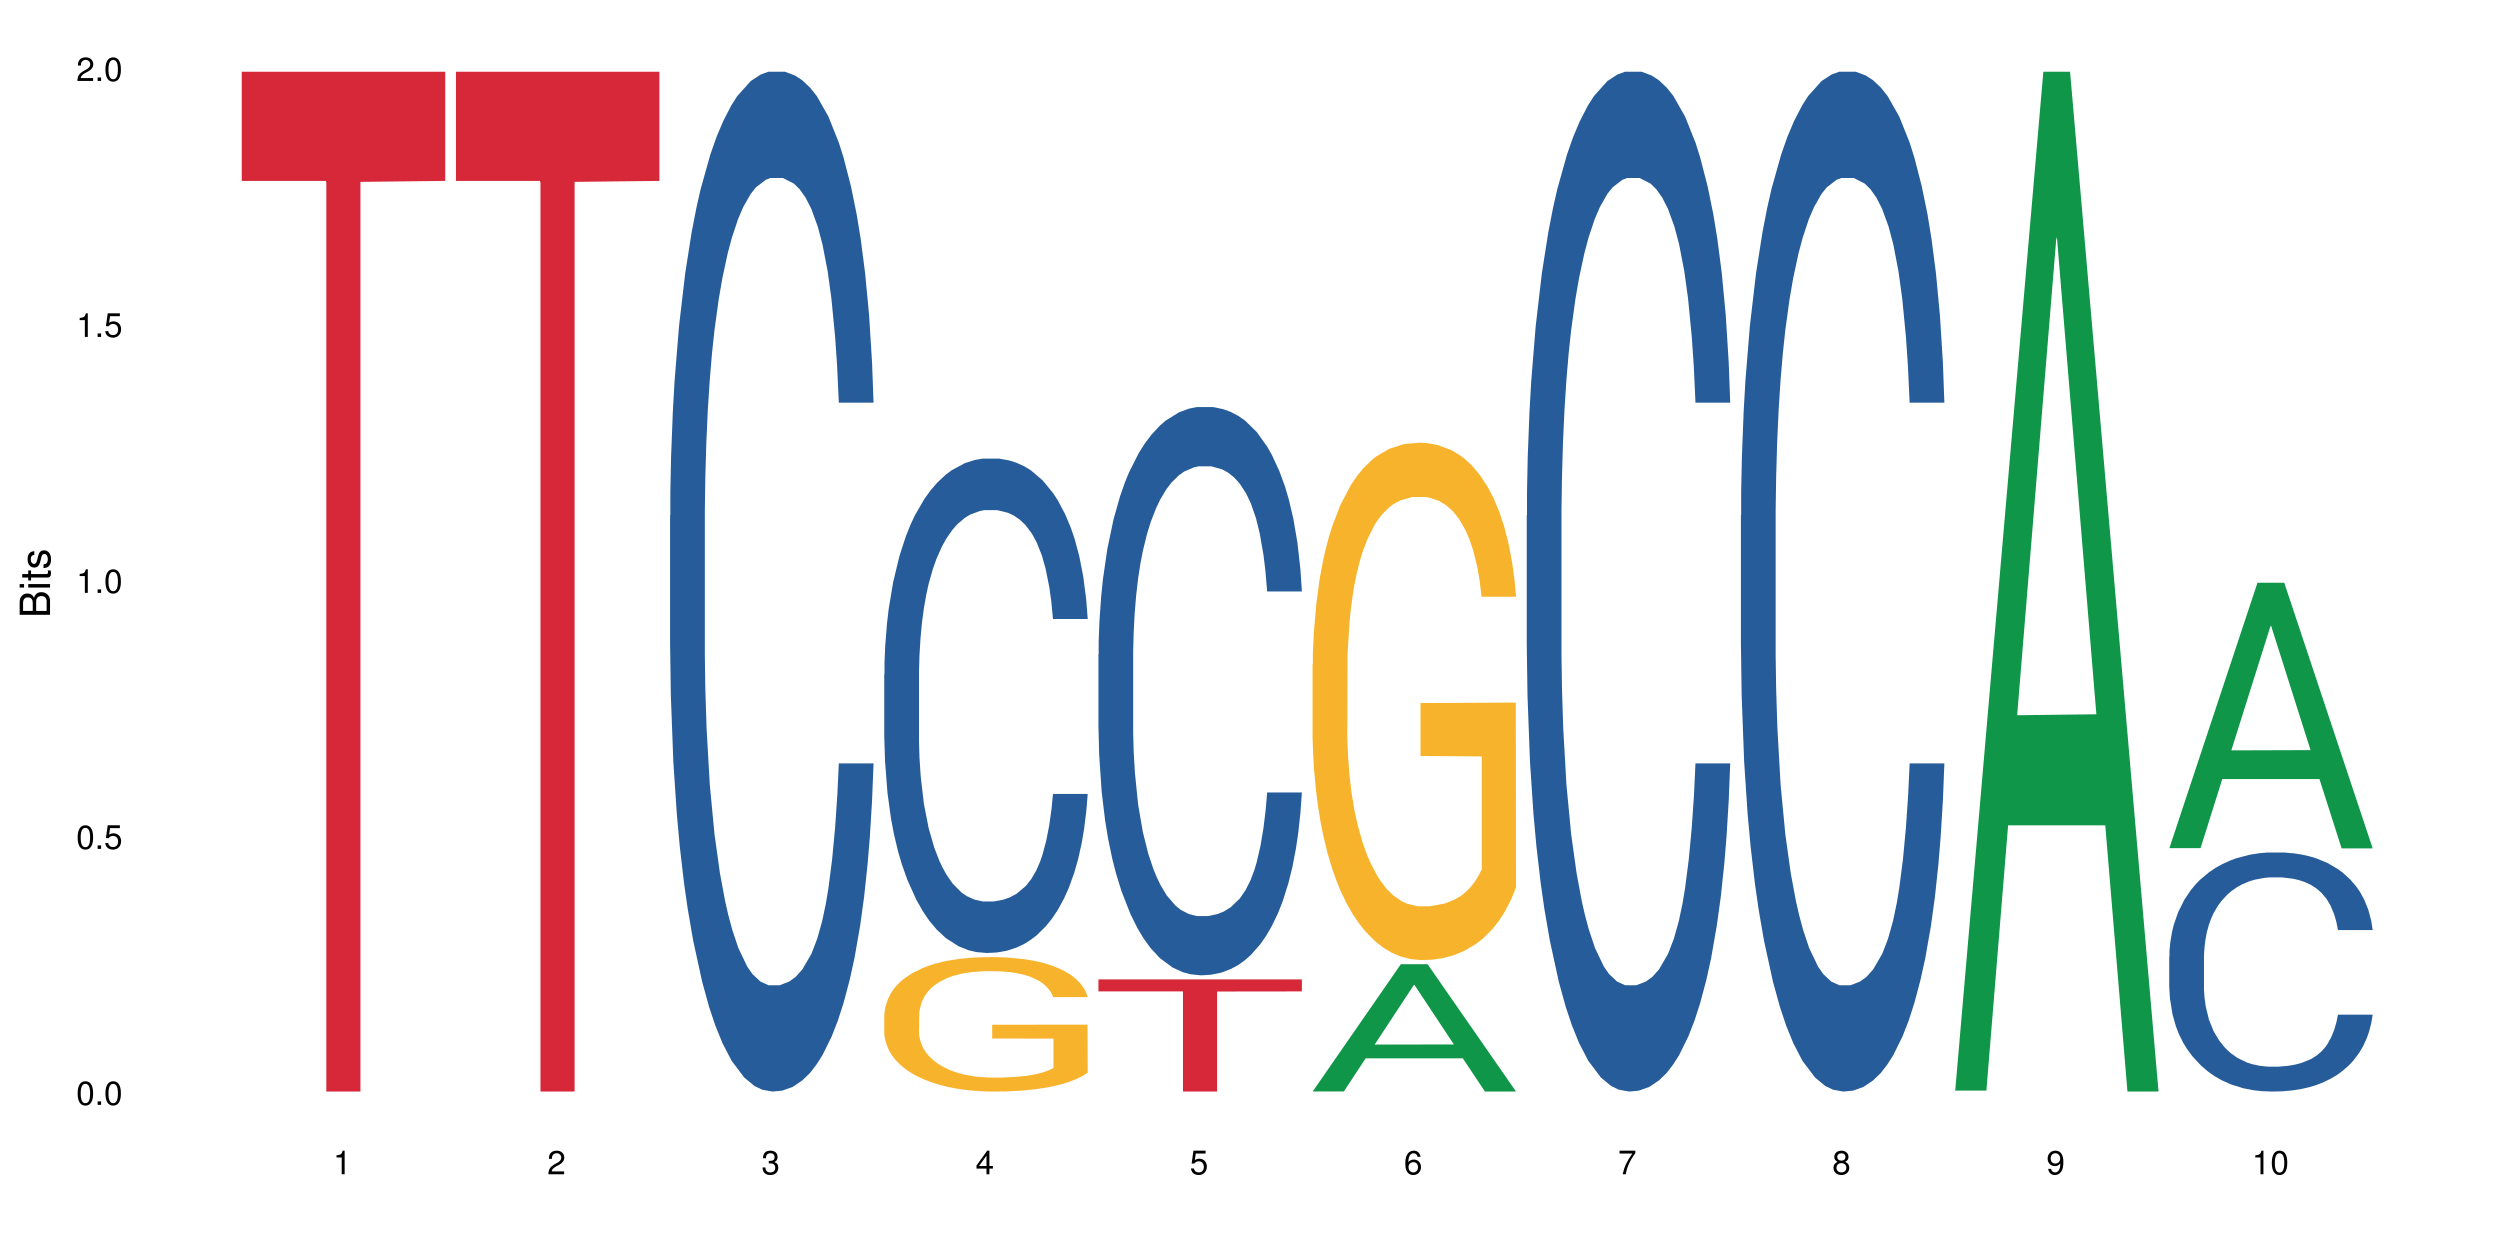 <?xml version="1.0" encoding="UTF-8"?>
<svg xmlns="http://www.w3.org/2000/svg" xmlns:xlink="http://www.w3.org/1999/xlink" width="720pt" height="360pt" viewBox="0 0 720 360" version="1.1">
<defs>
<g>
<symbol overflow="visible" id="glyph0-0">
<path style="stroke:none;" d=""/>
</symbol>
<symbol overflow="visible" id="glyph0-1">
<path style="stroke:none;" d="M 2.641 -6.797 C 2 -6.797 1.422 -6.531 1.078 -6.047 C 0.641 -5.453 0.406 -4.547 0.406 -3.297 C 0.406 -1 1.188 0.219 2.641 0.219 C 4.078 0.219 4.859 -1 4.859 -3.234 C 4.859 -4.562 4.656 -5.438 4.203 -6.047 C 3.844 -6.531 3.281 -6.797 2.641 -6.797 Z M 2.641 -6.047 C 3.547 -6.047 4 -5.125 4 -3.312 C 4 -1.375 3.562 -0.484 2.625 -0.484 C 1.734 -0.484 1.281 -1.422 1.281 -3.281 C 1.281 -5.141 1.734 -6.047 2.641 -6.047 Z M 2.641 -6.047 "/>
</symbol>
<symbol overflow="visible" id="glyph0-2">
<path style="stroke:none;" d="M 1.828 -1 L 0.828 -1 L 0.828 0 L 1.828 0 Z M 1.828 -1 "/>
</symbol>
<symbol overflow="visible" id="glyph0-3">
<path style="stroke:none;" d="M 4.562 -6.797 L 1.062 -6.797 L 0.547 -3.094 L 1.328 -3.094 C 1.719 -3.562 2.047 -3.734 2.578 -3.734 C 3.484 -3.734 4.062 -3.109 4.062 -2.094 C 4.062 -1.125 3.484 -0.531 2.578 -0.531 C 1.828 -0.531 1.375 -0.906 1.188 -1.672 L 0.328 -1.672 C 0.453 -1.109 0.547 -0.844 0.75 -0.594 C 1.125 -0.078 1.828 0.219 2.594 0.219 C 3.969 0.219 4.922 -0.781 4.922 -2.219 C 4.922 -3.562 4.031 -4.484 2.719 -4.484 C 2.25 -4.484 1.859 -4.359 1.469 -4.062 L 1.734 -5.969 L 4.562 -5.969 Z M 4.562 -6.797 "/>
</symbol>
<symbol overflow="visible" id="glyph0-4">
<path style="stroke:none;" d="M 2.484 -4.844 L 2.484 0 L 3.328 0 L 3.328 -6.797 L 2.766 -6.797 C 2.469 -5.75 2.281 -5.609 0.984 -5.453 L 0.984 -4.844 Z M 2.484 -4.844 "/>
</symbol>
<symbol overflow="visible" id="glyph0-5">
<path style="stroke:none;" d="M 4.859 -0.828 L 1.281 -0.828 C 1.359 -1.391 1.672 -1.75 2.5 -2.234 L 3.469 -2.75 C 4.406 -3.266 4.906 -3.969 4.906 -4.812 C 4.906 -5.375 4.672 -5.906 4.266 -6.266 C 3.859 -6.625 3.375 -6.797 2.719 -6.797 C 1.859 -6.797 1.219 -6.5 0.844 -5.922 C 0.609 -5.562 0.5 -5.125 0.484 -4.438 L 1.328 -4.438 C 1.359 -4.906 1.406 -5.188 1.531 -5.406 C 1.75 -5.812 2.188 -6.062 2.703 -6.062 C 3.469 -6.062 4.031 -5.516 4.031 -4.781 C 4.031 -4.25 3.719 -3.797 3.125 -3.438 L 2.234 -2.938 C 0.812 -2.141 0.406 -1.5 0.328 0 L 4.859 0 Z M 4.859 -0.828 "/>
</symbol>
<symbol overflow="visible" id="glyph0-6">
<path style="stroke:none;" d="M 2.125 -3.125 L 2.578 -3.125 C 3.516 -3.125 3.984 -2.703 3.984 -1.891 C 3.984 -1.031 3.469 -0.531 2.578 -0.531 C 1.656 -0.531 1.203 -0.984 1.156 -1.969 L 0.312 -1.969 C 0.344 -1.422 0.438 -1.078 0.609 -0.766 C 0.953 -0.109 1.625 0.219 2.547 0.219 C 3.953 0.219 4.859 -0.609 4.859 -1.906 C 4.859 -2.766 4.516 -3.25 3.703 -3.516 C 4.344 -3.766 4.656 -4.25 4.656 -4.938 C 4.656 -6.109 3.875 -6.797 2.578 -6.797 C 1.203 -6.797 0.484 -6.047 0.453 -4.609 L 1.297 -4.609 C 1.312 -5.016 1.344 -5.25 1.453 -5.453 C 1.641 -5.828 2.062 -6.062 2.594 -6.062 C 3.344 -6.062 3.797 -5.625 3.797 -4.906 C 3.797 -4.422 3.609 -4.141 3.25 -3.984 C 3.016 -3.891 2.719 -3.844 2.125 -3.844 Z M 2.125 -3.125 "/>
</symbol>
<symbol overflow="visible" id="glyph0-7">
<path style="stroke:none;" d="M 3.141 -1.625 L 3.141 0 L 3.984 0 L 3.984 -1.625 L 4.984 -1.625 L 4.984 -2.391 L 3.984 -2.391 L 3.984 -6.797 L 3.359 -6.797 L 0.266 -2.516 L 0.266 -1.625 Z M 3.141 -2.391 L 1 -2.391 L 3.141 -5.359 Z M 3.141 -2.391 "/>
</symbol>
<symbol overflow="visible" id="glyph0-8">
<path style="stroke:none;" d="M 4.781 -5.031 C 4.609 -6.141 3.891 -6.797 2.844 -6.797 C 2.094 -6.797 1.422 -6.438 1.031 -5.828 C 0.609 -5.172 0.406 -4.344 0.406 -3.094 C 0.406 -1.953 0.578 -1.234 0.984 -0.625 C 1.359 -0.078 1.953 0.219 2.703 0.219 C 3.984 0.219 4.922 -0.734 4.922 -2.078 C 4.922 -3.344 4.062 -4.234 2.844 -4.234 C 2.172 -4.234 1.641 -3.969 1.281 -3.469 C 1.281 -5.125 1.828 -6.047 2.797 -6.047 C 3.391 -6.047 3.797 -5.672 3.938 -5.031 Z M 2.734 -3.484 C 3.547 -3.484 4.062 -2.922 4.062 -2 C 4.062 -1.156 3.484 -0.531 2.703 -0.531 C 1.922 -0.531 1.328 -1.188 1.328 -2.047 C 1.328 -2.891 1.906 -3.484 2.734 -3.484 Z M 2.734 -3.484 "/>
</symbol>
<symbol overflow="visible" id="glyph0-9">
<path style="stroke:none;" d="M 4.984 -6.797 L 0.438 -6.797 L 0.438 -5.969 L 4.109 -5.969 C 2.5 -3.656 1.828 -2.234 1.328 0 L 2.219 0 C 2.594 -2.172 3.453 -4.047 4.984 -6.094 Z M 4.984 -6.797 "/>
</symbol>
<symbol overflow="visible" id="glyph0-10">
<path style="stroke:none;" d="M 3.75 -3.578 C 4.453 -4 4.688 -4.344 4.688 -4.984 C 4.688 -6.047 3.844 -6.797 2.641 -6.797 C 1.438 -6.797 0.594 -6.047 0.594 -4.984 C 0.594 -4.359 0.828 -4.016 1.516 -3.578 C 0.734 -3.203 0.359 -2.641 0.359 -1.891 C 0.359 -0.641 1.297 0.219 2.641 0.219 C 3.984 0.219 4.922 -0.641 4.922 -1.875 C 4.922 -2.641 4.531 -3.203 3.75 -3.578 Z M 2.641 -6.047 C 3.359 -6.047 3.812 -5.625 3.812 -4.969 C 3.812 -4.344 3.344 -3.922 2.641 -3.922 C 1.922 -3.922 1.453 -4.344 1.453 -4.984 C 1.453 -5.625 1.922 -6.047 2.641 -6.047 Z M 2.641 -3.203 C 3.484 -3.203 4.062 -2.672 4.062 -1.875 C 4.062 -1.062 3.484 -0.531 2.625 -0.531 C 1.797 -0.531 1.219 -1.078 1.219 -1.875 C 1.219 -2.672 1.797 -3.203 2.641 -3.203 Z M 2.641 -3.203 "/>
</symbol>
<symbol overflow="visible" id="glyph0-11">
<path style="stroke:none;" d="M 0.516 -1.547 C 0.672 -0.438 1.406 0.219 2.438 0.219 C 3.188 0.219 3.859 -0.141 4.266 -0.75 C 4.688 -1.406 4.891 -2.25 4.891 -3.484 C 4.891 -4.625 4.703 -5.359 4.312 -5.953 C 3.938 -6.5 3.344 -6.797 2.594 -6.797 C 1.297 -6.797 0.359 -5.844 0.359 -4.516 C 0.359 -3.25 1.234 -2.344 2.453 -2.344 C 3.094 -2.344 3.562 -2.578 4.016 -3.109 C 4 -1.453 3.469 -0.531 2.5 -0.531 C 1.906 -0.531 1.484 -0.906 1.359 -1.547 Z M 2.578 -6.062 C 3.375 -6.062 3.969 -5.406 3.969 -4.531 C 3.969 -3.688 3.375 -3.094 2.547 -3.094 C 1.734 -3.094 1.234 -3.672 1.234 -4.578 C 1.234 -5.438 1.797 -6.062 2.578 -6.062 Z M 2.578 -6.062 "/>
</symbol>
<symbol overflow="visible" id="glyph1-0">
<path style="stroke:none;" d=""/>
</symbol>
<symbol overflow="visible" id="glyph1-1">
<path style="stroke:none;" d="M 0 -0.953 L 0 -4.891 C 0 -5.719 -0.234 -6.344 -0.734 -6.797 C -1.188 -7.234 -1.812 -7.469 -2.5 -7.469 C -3.547 -7.469 -4.188 -7 -4.625 -5.875 C -4.984 -6.672 -5.641 -7.094 -6.531 -7.094 C -7.156 -7.094 -7.734 -6.859 -8.141 -6.391 C -8.562 -5.938 -8.75 -5.344 -8.75 -4.5 L -8.75 -0.953 Z M -4.984 -2.062 L -7.766 -2.062 L -7.766 -4.219 C -7.766 -4.844 -7.688 -5.203 -7.453 -5.5 C -7.219 -5.812 -6.859 -5.969 -6.375 -5.969 C -5.906 -5.969 -5.531 -5.812 -5.297 -5.5 C -5.062 -5.203 -4.984 -4.844 -4.984 -4.219 Z M -0.984 -2.062 L -4 -2.062 L -4 -4.781 C -4 -5.328 -3.859 -5.688 -3.578 -5.953 C -3.297 -6.219 -2.922 -6.359 -2.484 -6.359 C -2.062 -6.359 -1.688 -6.219 -1.406 -5.953 C -1.109 -5.688 -0.984 -5.328 -0.984 -4.781 Z M -0.984 -2.062 "/>
</symbol>
<symbol overflow="visible" id="glyph1-2">
<path style="stroke:none;" d="M -6.281 -1.797 L -6.281 -0.797 L 0 -0.797 L 0 -1.797 Z M -8.75 -1.797 L -8.75 -0.797 L -7.484 -0.797 L -7.484 -1.797 Z M -8.75 -1.797 "/>
</symbol>
<symbol overflow="visible" id="glyph1-3">
<path style="stroke:none;" d="M -6.281 -3.047 L -6.281 -2.016 L -8.016 -2.016 L -8.016 -1.016 L -6.281 -1.016 L -6.281 -0.172 L -5.469 -0.172 L -5.469 -1.016 L -0.719 -1.016 C -0.078 -1.016 0.281 -1.453 0.281 -2.234 C 0.281 -2.469 0.25 -2.719 0.188 -3.047 L -0.641 -3.047 C -0.609 -2.922 -0.594 -2.766 -0.594 -2.562 C -0.594 -2.141 -0.719 -2.016 -1.156 -2.016 L -5.469 -2.016 L -5.469 -3.047 Z M -6.281 -3.047 "/>
</symbol>
<symbol overflow="visible" id="glyph1-4">
<path style="stroke:none;" d="M -4.531 -5.25 C -5.766 -5.25 -6.469 -4.422 -6.469 -2.969 C -6.469 -1.516 -5.719 -0.562 -4.547 -0.562 C -3.562 -0.562 -3.094 -1.062 -2.734 -2.562 L -2.516 -3.484 C -2.344 -4.188 -2.094 -4.469 -1.625 -4.469 C -1.047 -4.469 -0.641 -3.875 -0.641 -3 C -0.641 -2.453 -0.797 -2 -1.062 -1.75 C -1.25 -1.594 -1.422 -1.531 -1.875 -1.469 L -1.875 -0.406 C -0.422 -0.453 0.281 -1.266 0.281 -2.922 C 0.281 -4.5 -0.5 -5.516 -1.719 -5.516 C -2.656 -5.516 -3.172 -4.984 -3.469 -3.734 L -3.703 -2.766 C -3.891 -1.953 -4.156 -1.609 -4.594 -1.609 C -5.172 -1.609 -5.547 -2.125 -5.547 -2.938 C -5.547 -3.75 -5.203 -4.172 -4.531 -4.203 Z M -4.531 -5.25 "/>
</symbol>
</g>
</defs>
<g id="surface41760">
<rect x="0" y="0" width="720" height="360" style="fill:rgb(100%,100%,100%);fill-opacity:1;stroke:none;"/>
<path style=" stroke:none;fill-rule:nonzero;fill:rgb(83.922%,15.686%,22.353%);fill-opacity:1;" d="M 69.629 20.664 L 128.223 20.664 L 128.223 52.102 L 103.805 52.379 L 103.805 314.371 L 93.98 314.371 L 93.98 52.652 L 93.836 52.102 L 69.629 52.102 Z M 69.629 20.664 "/>
<path style=" stroke:none;fill-rule:nonzero;fill:rgb(83.922%,15.686%,22.353%);fill-opacity:1;" d="M 131.309 20.664 L 189.902 20.664 L 189.902 52.102 L 165.484 52.379 L 165.484 314.371 L 155.656 314.371 L 155.656 52.652 L 155.516 52.102 L 131.309 52.102 Z M 131.309 20.664 "/>
<path style=" stroke:none;fill-rule:nonzero;fill:rgb(14.51%,36.078%,60%);fill-opacity:1;" d="M 192.988 148.457 L 193.059 148.188 L 193.059 141.742 L 193.273 131.543 L 193.773 118.656 L 194.273 109.797 L 195.559 93.957 L 197.348 78.652 L 199.203 66.84 L 200.562 59.859 L 201.777 54.492 L 204.562 44.559 L 206.352 39.457 L 208.281 34.891 L 210.637 30.328 L 212.352 27.645 L 216.211 23.348 L 219.07 21.469 L 221.285 20.664 L 226.074 20.664 L 228.93 21.738 L 231.004 23.078 L 233.289 25.227 L 235.219 27.645 L 238.578 33.551 L 241.578 41.066 L 242.938 45.363 L 245.082 53.684 L 246.723 61.738 L 247.867 68.719 L 249.152 78.652 L 250.297 90.734 L 251.152 104.426 L 251.582 115.969 L 241.578 115.969 L 241.078 105.23 L 240.508 96.91 L 239.434 85.902 L 238.363 78.117 L 236.863 70.332 L 235.504 65.23 L 233.648 60.129 L 232.004 56.906 L 230.289 54.492 L 228.645 52.879 L 225.5 51.27 L 221.855 51.27 L 220.5 51.805 L 217.711 53.953 L 216.211 55.832 L 214.066 59.59 L 212.566 63.082 L 210.781 68.449 L 209.566 73.016 L 208.066 79.996 L 206.992 86.172 L 205.777 95.031 L 205.062 101.742 L 204.422 109.258 L 203.848 118.117 L 203.422 127.516 L 203.133 137.449 L 202.992 147.113 L 202.992 188.727 L 203.133 198.391 L 203.492 209.668 L 204.422 226.043 L 205.777 240.273 L 207.352 251.547 L 208.852 259.602 L 209.707 263.359 L 210.852 267.656 L 212.637 273.027 L 215.211 278.395 L 216.711 280.543 L 219 282.691 L 221.355 283.766 L 224.5 283.766 L 227.289 282.691 L 229.145 281.348 L 231.074 279.199 L 233.719 274.637 L 235.363 270.34 L 236.793 265.242 L 237.863 260.141 L 238.578 255.844 L 239.648 247.52 L 240.508 238.395 L 241.148 228.996 L 241.578 219.867 L 251.582 219.867 L 251.152 230.609 L 250.512 241.078 L 249.867 248.863 L 248.867 258.262 L 247.723 266.582 L 246.082 275.98 L 244.723 282.152 L 242.938 288.867 L 241.293 293.969 L 239.508 298.531 L 236.863 303.898 L 235.148 306.586 L 233.289 309 L 231.074 311.148 L 228.289 313.027 L 225.285 314.102 L 222.5 314.371 L 219.5 313.832 L 217.285 312.762 L 214.352 310.344 L 210.711 305.512 L 208.066 300.41 L 205.992 295.309 L 204.207 289.941 L 202.207 282.691 L 199.633 270.879 L 198.062 261.75 L 196.988 254.234 L 195.773 243.762 L 194.918 234.367 L 193.918 219.332 L 193.203 200.27 L 192.988 185.504 Z M 192.988 148.457 "/>
<path style=" stroke:none;fill-rule:nonzero;fill:rgb(14.51%,36.078%,60%);fill-opacity:1;" d="M 254.668 194.027 L 254.738 193.898 L 254.738 190.773 L 254.953 185.828 L 255.453 179.582 L 255.953 175.285 L 257.238 167.605 L 259.027 160.188 L 260.883 154.461 L 262.242 151.078 L 263.457 148.477 L 266.242 143.66 L 268.031 141.188 L 269.957 138.973 L 272.316 136.762 L 274.031 135.461 L 277.891 133.379 L 280.75 132.469 L 282.965 132.078 L 287.75 132.078 L 290.609 132.598 L 292.684 133.246 L 294.969 134.289 L 296.898 135.461 L 300.258 138.324 L 303.258 141.969 L 304.617 144.051 L 306.758 148.086 L 308.402 151.988 L 309.547 155.375 L 310.832 160.188 L 311.977 166.047 L 312.832 172.684 L 313.262 178.281 L 303.258 178.281 L 302.758 173.074 L 302.188 169.039 L 301.113 163.703 L 300.043 159.93 L 298.543 156.152 L 297.184 153.68 L 295.328 151.207 L 293.684 149.648 L 291.969 148.477 L 290.324 147.695 L 287.18 146.914 L 283.535 146.914 L 282.18 147.176 L 279.391 148.215 L 277.891 149.125 L 275.746 150.949 L 274.246 152.641 L 272.461 155.242 L 271.246 157.457 L 269.746 160.84 L 268.672 163.832 L 267.457 168.129 L 266.742 171.383 L 266.102 175.027 L 265.527 179.32 L 265.102 183.875 L 264.812 188.691 L 264.672 193.375 L 264.672 213.551 L 264.812 218.234 L 265.172 223.703 L 266.102 231.641 L 267.457 238.539 L 269.031 244.004 L 270.531 247.91 L 271.387 249.73 L 272.531 251.812 L 274.316 254.418 L 276.891 257.02 L 278.391 258.059 L 280.676 259.102 L 283.035 259.621 L 286.18 259.621 L 288.965 259.102 L 290.824 258.449 L 292.754 257.41 L 295.398 255.195 L 297.043 253.113 L 298.469 250.641 L 299.543 248.168 L 300.258 246.086 L 301.328 242.051 L 302.188 237.629 L 302.828 233.07 L 303.258 228.648 L 313.262 228.648 L 312.832 233.852 L 312.191 238.93 L 311.547 242.703 L 310.547 247.258 L 309.402 251.293 L 307.762 255.848 L 306.402 258.84 L 304.617 262.094 L 302.973 264.566 L 301.188 266.781 L 298.543 269.383 L 296.828 270.684 L 294.969 271.855 L 292.754 272.898 L 289.969 273.809 L 286.965 274.328 L 284.18 274.461 L 281.176 274.199 L 278.961 273.68 L 276.031 272.508 L 272.387 270.164 L 269.746 267.691 L 267.672 265.219 L 265.887 262.617 L 263.887 259.102 L 261.312 253.375 L 259.742 248.949 L 258.668 245.305 L 257.453 240.23 L 256.598 235.676 L 255.598 228.387 L 254.883 219.145 L 254.668 211.988 Z M 254.668 194.027 "/>
<path style=" stroke:none;fill-rule:nonzero;fill:rgb(96.863%,70.196%,16.863%);fill-opacity:1;" d="M 254.668 292.227 L 254.738 292.191 L 254.738 291.484 L 255.023 289.895 L 255.738 287.699 L 256.668 285.898 L 257.668 284.48 L 258.312 283.738 L 259.383 282.676 L 260.312 281.898 L 262.672 280.309 L 265.672 278.82 L 267.316 278.184 L 269.172 277.586 L 271.816 276.914 L 273.031 276.664 L 276.746 276.098 L 280.965 275.746 L 285.609 275.641 L 287.75 275.676 L 290.68 275.816 L 294.684 276.203 L 296.969 276.559 L 298.758 276.914 L 300.613 277.371 L 302.902 278.078 L 305.043 278.93 L 306.758 279.777 L 308.473 280.84 L 309.902 281.969 L 311.117 283.207 L 312.191 284.695 L 312.832 285.934 L 313.262 287.168 L 303.328 287.168 L 302.758 285.934 L 302.113 284.977 L 301.043 283.809 L 299.973 282.961 L 298.898 282.289 L 296.898 281.367 L 295.184 280.805 L 293.039 280.309 L 290.969 279.988 L 288.609 279.777 L 287.18 279.707 L 283.395 279.707 L 279.961 279.953 L 277.961 280.238 L 276.531 280.52 L 274.531 281.051 L 273.316 281.477 L 272.602 281.758 L 270.457 282.855 L 269.031 283.844 L 268.242 284.516 L 267.242 285.578 L 266.527 286.535 L 265.742 287.949 L 265.312 289.008 L 264.742 291.414 L 264.672 297.781 L 264.887 299.125 L 265.312 300.574 L 265.887 301.848 L 266.742 303.191 L 267.602 304.219 L 269.102 305.598 L 270.387 306.52 L 271.387 307.121 L 273.316 308.074 L 274.102 308.395 L 275.961 309.031 L 277.891 309.523 L 280.25 309.949 L 282.035 310.16 L 284.895 310.34 L 288.539 310.34 L 292.824 310.125 L 295.539 309.844 L 297.398 309.559 L 298.613 309.312 L 300.113 308.922 L 301.188 308.57 L 302.188 308.18 L 303.402 307.578 L 303.402 299.125 L 285.75 299.09 L 285.75 295.129 L 313.191 295.094 L 313.262 308.922 L 311.762 309.879 L 309.902 310.797 L 308.117 311.504 L 306.258 312.105 L 303.617 312.777 L 301.473 313.203 L 298.184 313.699 L 295.184 314.016 L 292.039 314.23 L 289.254 314.336 L 285.965 314.371 L 283.035 314.301 L 279.891 314.086 L 277.391 313.805 L 275.105 313.449 L 272.816 312.992 L 269.957 312.25 L 268.102 311.648 L 266.172 310.902 L 264.242 310.02 L 262.527 309.066 L 261.383 308.32 L 260.242 307.473 L 259.027 306.41 L 257.883 305.211 L 257.023 304.113 L 256.238 302.875 L 255.668 301.707 L 255.094 300.117 L 254.809 298.844 L 254.668 297.746 Z M 254.668 292.227 "/>
<path style=" stroke:none;fill-rule:nonzero;fill:rgb(14.51%,36.078%,60%);fill-opacity:1;" d="M 316.348 188.445 L 316.418 188.297 L 316.418 184.707 L 316.633 179.02 L 317.133 171.84 L 317.633 166.906 L 318.918 158.078 L 320.703 149.555 L 322.562 142.973 L 323.922 139.082 L 325.137 136.09 L 327.922 130.555 L 329.707 127.715 L 331.637 125.172 L 333.996 122.629 L 335.711 121.133 L 339.57 118.738 L 342.43 117.691 L 344.645 117.242 L 349.43 117.242 L 352.289 117.84 L 354.363 118.59 L 356.648 119.785 L 358.578 121.133 L 361.938 124.422 L 364.938 128.609 L 366.293 131.004 L 368.438 135.641 L 370.082 140.129 L 371.227 144.02 L 372.512 149.555 L 373.656 156.285 L 374.512 163.914 L 374.941 170.344 L 364.938 170.344 L 364.438 164.363 L 363.867 159.727 L 362.793 153.59 L 361.723 149.254 L 360.223 144.914 L 358.863 142.074 L 357.004 139.23 L 355.363 137.438 L 353.648 136.09 L 352.004 135.191 L 348.859 134.297 L 345.215 134.297 L 343.855 134.594 L 341.07 135.789 L 339.57 136.84 L 337.426 138.934 L 335.926 140.875 L 334.141 143.867 L 332.926 146.41 L 331.422 150.301 L 330.352 153.742 L 329.137 158.676 L 328.422 162.418 L 327.777 166.605 L 327.207 171.543 L 326.777 176.777 L 326.492 182.312 L 326.352 187.699 L 326.352 210.883 L 326.492 216.27 L 326.852 222.551 L 327.777 231.676 L 329.137 239.605 L 330.707 245.887 L 332.211 250.375 L 333.066 252.469 L 334.211 254.863 L 335.996 257.855 L 338.57 260.844 L 340.07 262.043 L 342.355 263.238 L 344.715 263.836 L 347.859 263.836 L 350.645 263.238 L 352.504 262.492 L 354.434 261.293 L 357.078 258.75 L 358.719 256.359 L 360.148 253.516 L 361.223 250.672 L 361.938 248.281 L 363.008 243.645 L 363.867 238.559 L 364.508 233.32 L 364.938 228.234 L 374.941 228.234 L 374.512 234.219 L 373.871 240.055 L 373.227 244.391 L 372.227 249.625 L 371.082 254.262 L 369.438 259.5 L 368.082 262.941 L 366.293 266.68 L 364.652 269.52 L 362.863 272.062 L 360.223 275.055 L 358.508 276.551 L 356.648 277.898 L 354.434 279.094 L 351.645 280.141 L 348.645 280.742 L 345.859 280.891 L 342.855 280.59 L 340.641 279.992 L 337.711 278.645 L 334.066 275.953 L 331.422 273.113 L 329.352 270.27 L 327.566 267.277 L 325.562 263.238 L 322.992 256.656 L 321.418 251.57 L 320.348 247.383 L 319.133 241.547 L 318.273 236.312 L 317.273 227.938 L 316.559 217.316 L 316.348 209.09 Z M 316.348 188.445 "/>
<path style=" stroke:none;fill-rule:nonzero;fill:rgb(83.922%,15.686%,22.353%);fill-opacity:1;" d="M 316.348 282.07 L 374.941 282.07 L 374.941 285.527 L 350.52 285.559 L 350.52 314.371 L 340.695 314.371 L 340.695 285.586 L 340.555 285.527 L 316.348 285.527 Z M 316.348 282.07 "/>
<path style=" stroke:none;fill-rule:nonzero;fill:rgb(6.275%,58.824%,28.235%);fill-opacity:1;" d="M 378.023 314.336 L 378.086 314.301 L 403.441 277.695 L 411.141 277.695 L 436.621 314.371 L 427.668 314.371 L 421.281 304.797 L 393.301 304.797 L 387.039 314.336 L 378.023 314.336 L 395.992 300.836 L 418.715 300.801 L 407.387 283.688 L 407.262 283.652 L 407.137 283.754 L 395.93 300.801 L 395.992 300.836 Z M 378.023 314.336 "/>
<path style=" stroke:none;fill-rule:nonzero;fill:rgb(96.863%,70.196%,16.863%);fill-opacity:1;" d="M 378.023 191.316 L 378.098 191.18 L 378.098 188.461 L 378.383 182.336 L 379.098 173.898 L 380.027 166.957 L 381.027 161.512 L 381.668 158.656 L 382.742 154.57 L 383.672 151.578 L 386.027 145.453 L 389.031 139.738 L 390.672 137.289 L 392.531 134.973 L 395.176 132.387 L 396.391 131.434 L 400.105 129.258 L 404.32 127.898 L 408.965 127.488 L 411.109 127.625 L 414.039 128.168 L 418.043 129.668 L 420.328 131.027 L 422.113 132.387 L 423.973 134.156 L 426.258 136.879 L 428.402 140.145 L 430.117 143.41 L 431.832 147.496 L 433.262 151.852 L 434.477 156.613 L 435.547 162.328 L 436.191 167.094 L 436.621 171.855 L 426.688 171.855 L 426.117 167.094 L 425.473 163.418 L 424.402 158.926 L 423.328 155.66 L 422.258 153.074 L 420.258 149.535 L 418.543 147.359 L 416.398 145.453 L 414.324 144.227 L 411.969 143.41 L 410.539 143.141 L 406.75 143.141 L 403.32 144.094 L 401.32 145.18 L 399.891 146.27 L 397.891 148.312 L 396.676 149.945 L 395.961 151.031 L 393.816 155.254 L 392.387 159.062 L 391.602 161.648 L 390.602 165.73 L 389.887 169.406 L 389.102 174.852 L 388.672 178.934 L 388.102 188.188 L 388.027 212.684 L 388.242 217.855 L 388.672 223.438 L 389.242 228.336 L 390.102 233.508 L 390.961 237.453 L 392.461 242.762 L 393.746 246.301 L 394.746 248.613 L 396.676 252.289 L 397.461 253.516 L 399.32 255.965 L 401.25 257.867 L 403.605 259.504 L 405.395 260.32 L 408.25 261 L 411.895 261 L 416.184 260.184 L 418.898 259.094 L 420.758 258.004 L 421.973 257.051 L 423.473 255.555 L 424.543 254.195 L 425.543 252.695 L 426.758 250.383 L 426.758 217.855 L 409.109 217.719 L 409.109 202.477 L 436.551 202.34 L 436.621 255.555 L 435.121 259.23 L 433.262 262.77 L 431.477 265.492 L 429.617 267.805 L 426.973 270.391 L 424.828 272.023 L 421.543 273.93 L 418.543 275.152 L 415.398 275.969 L 412.609 276.379 L 409.324 276.516 L 406.395 276.242 L 403.25 275.426 L 400.75 274.336 L 398.461 272.977 L 396.176 271.207 L 393.316 268.348 L 391.461 266.035 L 389.531 263.176 L 387.602 259.773 L 385.887 256.102 L 384.742 253.242 L 383.598 249.977 L 382.383 245.891 L 381.242 241.266 L 380.383 237.047 L 379.598 232.281 L 379.027 227.793 L 378.453 221.668 L 378.168 216.77 L 378.023 212.547 Z M 378.023 191.316 "/>
<path style=" stroke:none;fill-rule:nonzero;fill:rgb(14.51%,36.078%,60%);fill-opacity:1;" d="M 439.703 148.457 L 439.777 148.188 L 439.777 141.742 L 439.988 131.543 L 440.492 118.656 L 440.992 109.797 L 442.277 93.957 L 444.062 78.652 L 445.922 66.84 L 447.277 59.859 L 448.492 54.492 L 451.281 44.559 L 453.066 39.457 L 454.996 34.891 L 457.355 30.328 L 459.07 27.645 L 462.93 23.348 L 465.785 21.469 L 468 20.664 L 472.789 20.664 L 475.648 21.738 L 477.719 23.078 L 480.008 25.227 L 481.938 27.645 L 485.293 33.551 L 488.297 41.066 L 489.652 45.363 L 491.797 53.684 L 493.441 61.738 L 494.582 68.719 L 495.871 78.652 L 497.012 90.734 L 497.871 104.426 L 498.301 115.969 L 488.297 115.969 L 487.797 105.23 L 487.223 96.91 L 486.152 85.902 L 485.078 78.117 L 483.578 70.332 L 482.223 65.23 L 480.363 60.129 L 478.719 56.906 L 477.004 54.492 L 475.363 52.879 L 472.219 51.27 L 468.574 51.27 L 467.215 51.805 L 464.43 53.953 L 462.93 55.832 L 460.785 59.59 L 459.285 63.082 L 457.496 68.449 L 456.281 73.016 L 454.781 79.996 L 453.711 86.172 L 452.496 95.031 L 451.781 101.742 L 451.137 109.258 L 450.566 118.117 L 450.137 127.516 L 449.852 137.449 L 449.707 147.113 L 449.707 188.727 L 449.852 198.391 L 450.207 209.668 L 451.137 226.043 L 452.496 240.273 L 454.066 251.547 L 455.566 259.602 L 456.426 263.359 L 457.57 267.656 L 459.355 273.027 L 461.926 278.395 L 463.43 280.543 L 465.715 282.691 L 468.074 283.766 L 471.219 283.766 L 474.004 282.691 L 475.863 281.348 L 477.793 279.199 L 480.434 274.637 L 482.078 270.34 L 483.508 265.242 L 484.578 260.141 L 485.293 255.844 L 486.367 247.52 L 487.223 238.395 L 487.867 228.996 L 488.297 219.867 L 498.301 219.867 L 497.871 230.609 L 497.227 241.078 L 496.586 248.863 L 495.586 258.262 L 494.441 266.582 L 492.797 275.98 L 491.441 282.152 L 489.652 288.867 L 488.008 293.969 L 486.223 298.531 L 483.578 303.898 L 481.863 306.586 L 480.008 309 L 477.793 311.148 L 475.004 313.027 L 472.004 314.102 L 469.215 314.371 L 466.215 313.832 L 464 312.762 L 461.07 310.344 L 457.426 305.512 L 454.781 300.41 L 452.711 295.309 L 450.922 289.941 L 448.922 282.691 L 446.352 270.879 L 444.777 261.75 L 443.707 254.234 L 442.492 243.762 L 441.633 234.367 L 440.633 219.332 L 439.918 200.27 L 439.703 185.504 Z M 439.703 148.457 "/>
<path style=" stroke:none;fill-rule:nonzero;fill:rgb(14.51%,36.078%,60%);fill-opacity:1;" d="M 501.383 148.457 L 501.453 148.188 L 501.453 141.742 L 501.668 131.543 L 502.168 118.656 L 502.668 109.797 L 503.957 93.957 L 505.742 78.652 L 507.602 66.84 L 508.957 59.859 L 510.172 54.492 L 512.961 44.559 L 514.746 39.457 L 516.676 34.891 L 519.035 30.328 L 520.75 27.645 L 524.605 23.348 L 527.465 21.469 L 529.68 20.664 L 534.469 20.664 L 537.328 21.738 L 539.398 23.078 L 541.688 25.227 L 543.613 27.645 L 546.973 33.551 L 549.977 41.066 L 551.332 45.363 L 553.477 53.684 L 555.121 61.738 L 556.262 68.719 L 557.551 78.652 L 558.691 90.734 L 559.551 104.426 L 559.98 115.969 L 549.977 115.969 L 549.473 105.23 L 548.902 96.91 L 547.832 85.902 L 546.758 78.117 L 545.258 70.332 L 543.902 65.23 L 542.043 60.129 L 540.398 56.906 L 538.684 54.492 L 537.039 52.879 L 533.898 51.27 L 530.254 51.27 L 528.895 51.805 L 526.109 53.953 L 524.605 55.832 L 522.465 59.59 L 520.961 63.082 L 519.176 68.449 L 517.961 73.016 L 516.461 79.996 L 515.391 86.172 L 514.176 95.031 L 513.461 101.742 L 512.816 109.258 L 512.246 118.117 L 511.816 127.516 L 511.531 137.449 L 511.387 147.113 L 511.387 188.727 L 511.531 198.391 L 511.887 209.668 L 512.816 226.043 L 514.176 240.273 L 515.746 251.547 L 517.246 259.602 L 518.105 263.359 L 519.246 267.656 L 521.035 273.027 L 523.605 278.395 L 525.105 280.543 L 527.395 282.691 L 529.754 283.766 L 532.895 283.766 L 535.684 282.691 L 537.543 281.348 L 539.469 279.199 L 542.113 274.637 L 543.758 270.34 L 545.188 265.242 L 546.258 260.141 L 546.973 255.844 L 548.047 247.52 L 548.902 238.395 L 549.547 228.996 L 549.977 219.867 L 559.98 219.867 L 559.551 230.609 L 558.906 241.078 L 558.266 248.863 L 557.262 258.262 L 556.121 266.582 L 554.477 275.98 L 553.117 282.152 L 551.332 288.867 L 549.688 293.969 L 547.902 298.531 L 545.258 303.898 L 543.543 306.586 L 541.688 309 L 539.469 311.148 L 536.684 313.027 L 533.684 314.102 L 530.895 314.371 L 527.895 313.832 L 525.68 312.762 L 522.75 310.344 L 519.105 305.512 L 516.461 300.41 L 514.391 295.309 L 512.602 289.941 L 510.602 282.691 L 508.027 270.879 L 506.457 261.75 L 505.387 254.234 L 504.172 243.762 L 503.312 234.367 L 502.312 219.332 L 501.598 200.27 L 501.383 185.504 Z M 501.383 148.457 "/>
<path style=" stroke:none;fill-rule:nonzero;fill:rgb(6.275%,58.824%,28.235%);fill-opacity:1;" d="M 563.062 314.094 L 563.125 313.82 L 588.48 20.664 L 596.18 20.664 L 621.656 314.371 L 612.707 314.371 L 606.32 237.703 L 578.336 237.703 L 572.078 314.094 L 563.062 314.094 L 581.031 205.988 L 603.754 205.711 L 592.422 68.648 L 592.297 68.375 L 592.172 69.199 L 580.965 205.711 L 581.031 205.988 Z M 563.062 314.094 "/>
<path style=" stroke:none;fill-rule:nonzero;fill:rgb(6.275%,58.824%,28.235%);fill-opacity:1;" d="M 624.742 244.27 L 624.805 244.199 L 650.156 167.82 L 657.859 167.82 L 683.336 244.344 L 674.387 244.344 L 668 224.367 L 640.016 224.367 L 633.758 244.27 L 624.742 244.27 L 642.707 216.105 L 665.434 216.031 L 654.102 180.32 L 653.977 180.25 L 653.852 180.465 L 642.645 216.031 L 642.707 216.105 Z M 624.742 244.27 "/>
<path style=" stroke:none;fill-rule:nonzero;fill:rgb(14.51%,36.078%,60%);fill-opacity:1;" d="M 624.742 275.477 L 624.812 275.414 L 624.812 273.906 L 625.027 271.512 L 625.527 268.492 L 626.027 266.414 L 627.312 262.703 L 629.102 259.117 L 630.957 256.348 L 632.316 254.711 L 633.531 253.453 L 636.316 251.121 L 638.105 249.926 L 640.035 248.859 L 642.391 247.789 L 644.105 247.16 L 647.965 246.152 L 650.824 245.711 L 653.039 245.523 L 657.828 245.523 L 660.684 245.773 L 662.758 246.09 L 665.043 246.594 L 666.973 247.16 L 670.332 248.543 L 673.332 250.305 L 674.691 251.312 L 676.836 253.262 L 678.477 255.152 L 679.621 256.785 L 680.906 259.117 L 682.051 261.949 L 682.91 265.156 L 683.336 267.863 L 673.332 267.863 L 672.832 265.348 L 672.262 263.395 L 671.188 260.816 L 670.117 258.988 L 668.617 257.164 L 667.258 255.969 L 665.402 254.773 L 663.758 254.02 L 662.043 253.453 L 660.398 253.074 L 657.254 252.695 L 653.609 252.695 L 652.254 252.82 L 649.465 253.324 L 647.965 253.766 L 645.82 254.648 L 644.32 255.465 L 642.535 256.723 L 641.32 257.793 L 639.82 259.43 L 638.746 260.879 L 637.531 262.953 L 636.816 264.527 L 636.176 266.289 L 635.602 268.367 L 635.176 270.57 L 634.891 272.898 L 634.746 275.164 L 634.746 284.918 L 634.891 287.184 L 635.246 289.828 L 636.176 293.664 L 637.531 297 L 639.105 299.645 L 640.605 301.531 L 641.465 302.414 L 642.605 303.422 L 644.395 304.68 L 646.965 305.938 L 648.465 306.441 L 650.754 306.945 L 653.109 307.195 L 656.254 307.195 L 659.043 306.945 L 660.898 306.629 L 662.828 306.125 L 665.473 305.055 L 667.117 304.051 L 668.547 302.855 L 669.617 301.656 L 670.332 300.652 L 671.402 298.699 L 672.262 296.562 L 672.902 294.359 L 673.332 292.219 L 683.336 292.219 L 682.91 294.734 L 682.266 297.191 L 681.621 299.016 L 680.621 301.219 L 679.477 303.168 L 677.836 305.371 L 676.477 306.82 L 674.691 308.391 L 673.047 309.586 L 671.262 310.656 L 668.617 311.918 L 666.902 312.547 L 665.043 313.113 L 662.828 313.617 L 660.043 314.055 L 657.039 314.309 L 654.254 314.371 L 651.254 314.246 L 649.039 313.992 L 646.109 313.426 L 642.465 312.293 L 639.82 311.098 L 637.746 309.902 L 635.961 308.645 L 633.961 306.945 L 631.387 304.176 L 629.816 302.035 L 628.742 300.273 L 627.527 297.82 L 626.672 295.617 L 625.672 292.094 L 624.957 287.625 L 624.742 284.164 Z M 624.742 275.477 "/>
<g style="fill:rgb(0%,0%,0%);fill-opacity:1;">
  <use xlink:href="#glyph0-1" x="21.957" y="318.198"/>
  <use xlink:href="#glyph0-2" x="27.291" y="318.198"/>
  <use xlink:href="#glyph0-1" x="29.958" y="318.198"/>
</g>
<g style="fill:rgb(0%,0%,0%);fill-opacity:1;">
  <use xlink:href="#glyph0-1" x="21.957" y="244.476"/>
  <use xlink:href="#glyph0-2" x="27.291" y="244.476"/>
  <use xlink:href="#glyph0-3" x="29.958" y="244.476"/>
</g>
<g style="fill:rgb(0%,0%,0%);fill-opacity:1;">
  <use xlink:href="#glyph0-4" x="21.957" y="170.753"/>
  <use xlink:href="#glyph0-2" x="27.291" y="170.753"/>
  <use xlink:href="#glyph0-1" x="29.958" y="170.753"/>
</g>
<g style="fill:rgb(0%,0%,0%);fill-opacity:1;">
  <use xlink:href="#glyph0-4" x="21.957" y="97.034"/>
  <use xlink:href="#glyph0-2" x="27.291" y="97.034"/>
  <use xlink:href="#glyph0-3" x="29.958" y="97.034"/>
</g>
<g style="fill:rgb(0%,0%,0%);fill-opacity:1;">
  <use xlink:href="#glyph0-5" x="21.957" y="23.312"/>
  <use xlink:href="#glyph0-2" x="27.291" y="23.312"/>
  <use xlink:href="#glyph0-1" x="29.958" y="23.312"/>
</g>
<g style="fill:rgb(0%,0%,0%);fill-opacity:1;">
  <use xlink:href="#glyph0-4" x="95.926" y="338.19"/>
</g>
<g style="fill:rgb(0%,0%,0%);fill-opacity:1;">
  <use xlink:href="#glyph0-5" x="157.605" y="338.19"/>
</g>
<g style="fill:rgb(0%,0%,0%);fill-opacity:1;">
  <use xlink:href="#glyph0-6" x="219.285" y="338.19"/>
</g>
<g style="fill:rgb(0%,0%,0%);fill-opacity:1;">
  <use xlink:href="#glyph0-7" x="280.965" y="338.19"/>
</g>
<g style="fill:rgb(0%,0%,0%);fill-opacity:1;">
  <use xlink:href="#glyph0-3" x="342.645" y="338.19"/>
</g>
<g style="fill:rgb(0%,0%,0%);fill-opacity:1;">
  <use xlink:href="#glyph0-8" x="404.324" y="338.19"/>
</g>
<g style="fill:rgb(0%,0%,0%);fill-opacity:1;">
  <use xlink:href="#glyph0-9" x="466" y="338.19"/>
</g>
<g style="fill:rgb(0%,0%,0%);fill-opacity:1;">
  <use xlink:href="#glyph0-10" x="527.68" y="338.19"/>
</g>
<g style="fill:rgb(0%,0%,0%);fill-opacity:1;">
  <use xlink:href="#glyph0-11" x="589.359" y="338.19"/>
</g>
<g style="fill:rgb(0%,0%,0%);fill-opacity:1;">
  <use xlink:href="#glyph0-4" x="648.539" y="338.19"/>
  <use xlink:href="#glyph0-1" x="653.873" y="338.19"/>
</g>
<g style="fill:rgb(0%,0%,0%);fill-opacity:1;">
  <use xlink:href="#glyph1-1" x="14.412" y="178.016"/>
  <use xlink:href="#glyph1-2" x="14.412" y="170.012"/>
  <use xlink:href="#glyph1-3" x="14.412" y="167.348"/>
  <use xlink:href="#glyph1-4" x="14.412" y="164.012"/>
</g>
</g>
</svg>
